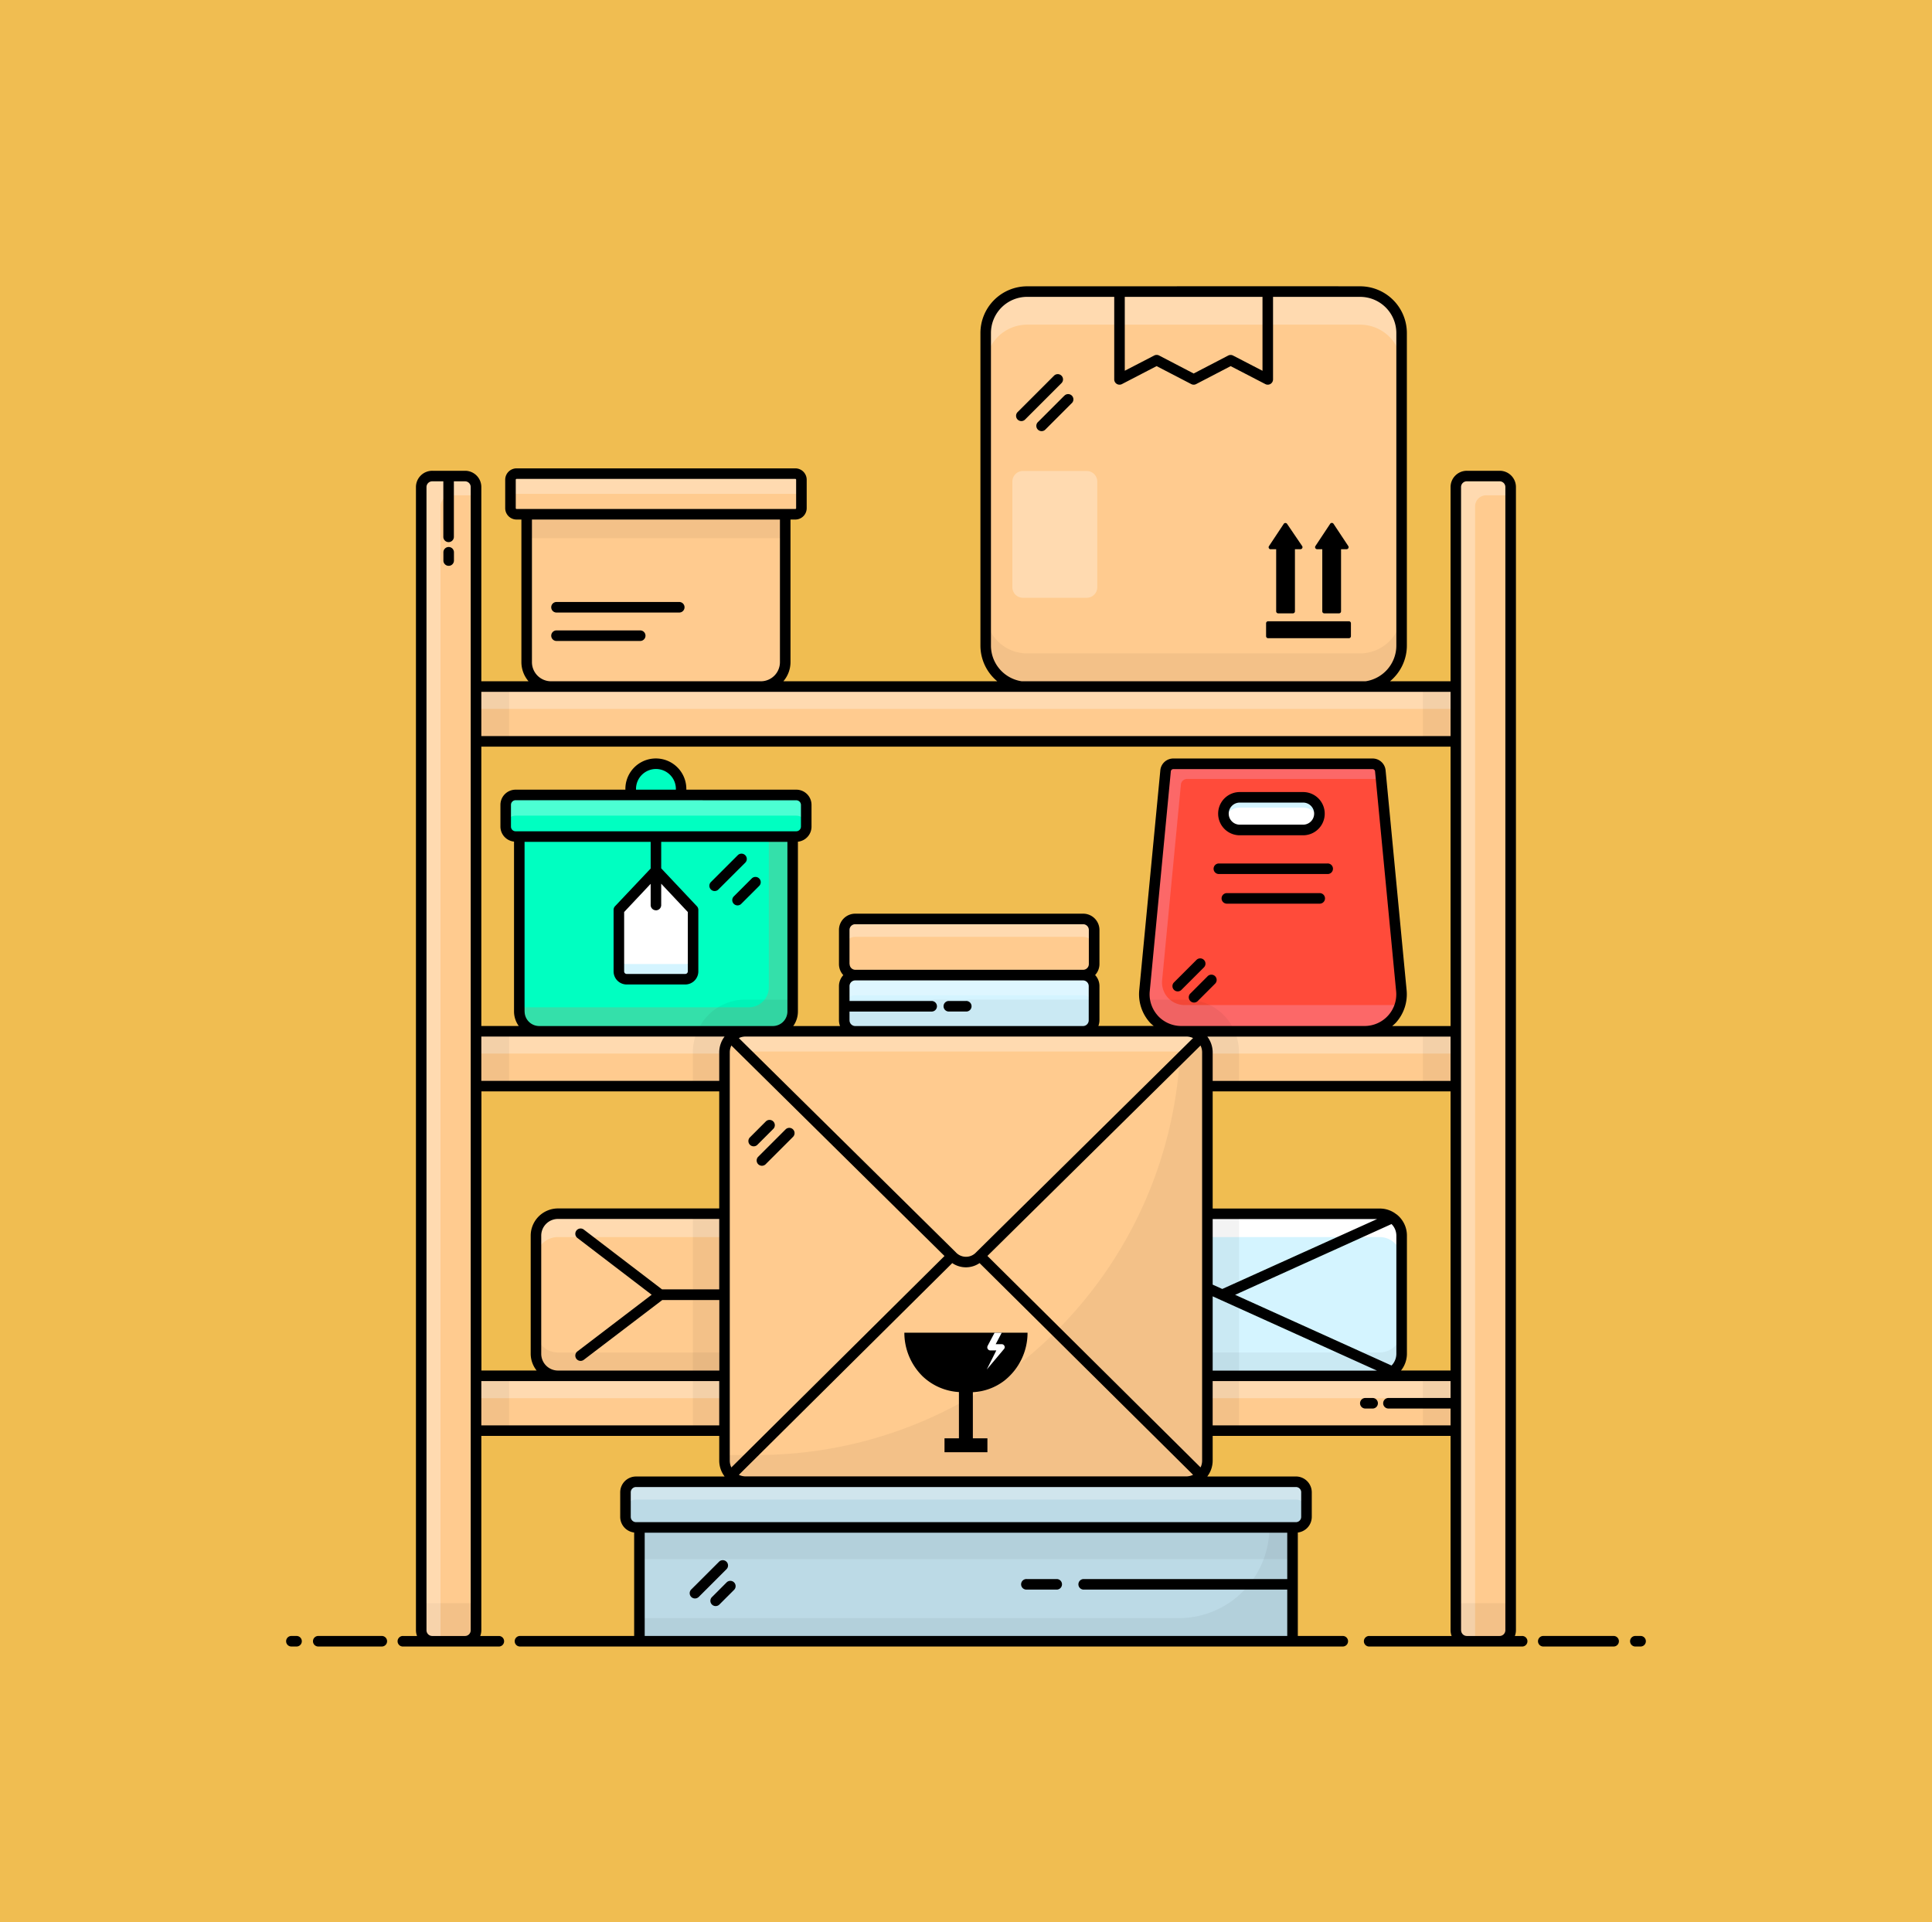 <svg xmlns="http://www.w3.org/2000/svg" width="105" height="104.465" viewBox="0 0 105 104.465">
  <g id="Grupo_1009742" data-name="Grupo 1009742" transform="translate(-180 -8402.885)">
    <path id="Trazado_663291" data-name="Trazado 663291" d="M0,0H105V104.465H0Z" transform="translate(180 8402.885)" fill="#f0bd51"/>
    <g id="Parcel_Rack" transform="translate(193.033 8415.936)">
      <g id="Grupo_987635" data-name="Grupo 987635" transform="translate(2.5 2.507)">
        <path id="Trazado_663478" data-name="Trazado 663478" d="M71.722,116.442v1.335a.573.573,0,0,1-.573.573H35.285a.573.573,0,0,1-.573-.573v-1.335a.573.573,0,0,1,.573-.573H71.149A.573.573,0,0,1,71.722,116.442Z" transform="translate(-16.25 -50.898)" fill="#bcdae6"/>
        <path id="Trazado_663479" data-name="Trazado 663479" d="M71.724,116.442v.969a.575.575,0,0,0-.573-.573H35.285a.575.575,0,0,0-.573.573v-.969a.575.575,0,0,1,.573-.573H71.151A.575.575,0,0,1,71.724,116.442Z" transform="translate(-16.25 -50.898)" fill="#fff" opacity="0.3"/>
        <path id="Trazado_663480" data-name="Trazado 663480" d="M36.032,120.2H71.526v6.184H36.032Z" transform="translate(-16.814 -52.747)" fill="#bcdae6"/>
        <path id="Trazado_663481" data-name="Trazado 663481" d="M71.526,120.2v6.184H36.032v-1.255h29.31A4.929,4.929,0,0,0,70.27,120.2h1.255Z" transform="translate(-16.814 -52.747)" opacity="0.05"/>
        <path id="Trazado_663482" data-name="Trazado 663482" d="M36.032,120.2H71.526v1.719H36.032Z" transform="translate(-16.814 -52.747)" opacity="0.05"/>
        <path id="Trazado_663483" data-name="Trazado 663483" d="M69.035,68.421v1.857a.6.6,0,0,1-.6.6H56.054a.6.6,0,0,1-.6-.6V68.421a.6.6,0,0,1,.6-.6h12.38A.6.6,0,0,1,69.035,68.421Z" transform="translate(-25.104 -30.387)" fill="#d4f4ff"/>
        <path id="Trazado_663484" data-name="Trazado 663484" d="M69.035,70.149v1.123a.6.6,0,0,1-.6.6H56.054a.6.6,0,0,1-.6-.6V70.149Z" transform="translate(-25.104 -31.382)" opacity="0.05"/>
        <path id="Trazado_663485" data-name="Trazado 663485" d="M69.037,68.421v1.1a.6.6,0,0,0-.6-.6H56.06a.6.6,0,0,0-.6.6v-1.1a.6.6,0,0,1,.6-.6H68.438A.6.6,0,0,1,69.037,68.421Z" transform="translate(-25.108 -30.389)" fill="#f3fcff" opacity="0.3"/>
        <path id="Trazado_663486" data-name="Trazado 663486" d="M69.035,63.1v1.856a.6.6,0,0,1-.6.6H56.054a.6.6,0,0,1-.6-.6V63.1a.6.6,0,0,1,.6-.6H68.436a.6.6,0,0,1,.6.6Z" transform="translate(-25.105 -28.117)" fill="#ffcb8f"/>
        <path id="Trazado_663487" data-name="Trazado 663487" d="M69.037,63.094v.976a.6.6,0,0,0-.6-.6H56.06a.6.6,0,0,0-.6.6v-.976a.6.6,0,0,1,.6-.6H68.438a.6.6,0,0,1,.6.6Z" transform="translate(-25.108 -28.115)" fill="#fff" opacity="0.3"/>
        <path id="Trazado_663488" data-name="Trazado 663488" d="M74.313,73.745v1.788a.6.6,0,0,1-.6.6H17.574a.6.6,0,0,1-.6-.6V73.745a.6.6,0,0,1,.6-.6H73.712A.6.6,0,0,1,74.313,73.745Z" transform="translate(-8.678 -32.662)" fill="#ffcb8f"/>
        <path id="Trazado_663489" data-name="Trazado 663489" d="M74.313,73.745V74.96a.6.6,0,0,0-.6-.6H17.574a.6.6,0,0,0-.6.6V73.745a.6.6,0,0,1,.6-.6H73.712A.6.6,0,0,1,74.313,73.745Z" transform="translate(-8.678 -32.662)" fill="#fff" opacity="0.3"/>
        <path id="Trazado_663490" data-name="Trazado 663490" d="M70.784,74.3v1.834H41.1V74.3a2.778,2.778,0,0,1,.241-1.146h29.2a2.778,2.778,0,0,1,.241,1.146Z" transform="translate(-18.978 -32.662)" opacity="0.05"/>
        <path id="Trazado_663491" data-name="Trazado 663491" d="M20.817,73.148v2.981H17.573a.6.6,0,0,1-.6-.6V73.746a.6.6,0,0,1,.6-.6Z" transform="translate(-8.679 -32.662)" opacity="0.05"/>
        <path id="Trazado_663492" data-name="Trazado 663492" d="M114.161,73.746V75.53a.6.6,0,0,1-.6.6h-3.238V73.147h3.238a.6.6,0,0,1,.6.6Z" transform="translate(-48.527 -32.662)" opacity="0.05"/>
        <path id="Trazado_663493" data-name="Trazado 663493" d="M74.312,41.068v1.784a.6.6,0,0,1-.6.6H17.573a.6.6,0,0,1-.6-.6V41.068a.6.6,0,0,1,.6-.6H73.714a.6.6,0,0,1,.6.6Z" transform="translate(-8.679 -18.712)" fill="#ffcb8f"/>
        <path id="Trazado_663494" data-name="Trazado 663494" d="M74.313,41.065V42.28a.6.6,0,0,0-.6-.6H17.574a.6.6,0,0,0-.6.6V41.065a.6.6,0,0,1,.6-.6H73.712A.6.6,0,0,1,74.313,41.065Z" transform="translate(-8.678 -18.712)" fill="#fff" opacity="0.3"/>
        <path id="Trazado_663495" data-name="Trazado 663495" d="M20.817,40.469V43.45H17.573a.6.6,0,0,1-.6-.6V41.068a.6.6,0,0,1,.6-.6h3.244Z" transform="translate(-8.679 -18.712)" opacity="0.05"/>
        <path id="Trazado_663496" data-name="Trazado 663496" d="M114.161,41.068v1.784a.6.6,0,0,1-.6.6h-3.238V40.469h3.238a.6.6,0,0,1,.6.6Z" transform="translate(-48.527 -18.712)" opacity="0.05"/>
        <path id="Trazado_663497" data-name="Trazado 663497" d="M74.313,106.425v1.788a.6.6,0,0,1-.6.6H17.574a.6.6,0,0,1-.6-.6v-1.788a.6.6,0,0,1,.6-.6H73.712A.593.593,0,0,1,74.313,106.425Z" transform="translate(-8.678 -46.613)" fill="#ffcb8f"/>
        <path id="Trazado_663498" data-name="Trazado 663498" d="M74.313,106.425v1.215a.593.593,0,0,0-.6-.6H17.574a.6.6,0,0,0-.6.6v-1.215a.6.6,0,0,1,.6-.6H73.712A.593.593,0,0,1,74.313,106.425Z" transform="translate(-8.678 -46.613)" fill="#fff" opacity="0.3"/>
        <path id="Trazado_663499" data-name="Trazado 663499" d="M52.077,105.829v1.782a1.2,1.2,0,0,1-1.2,1.2H41.1v-2.98Z" transform="translate(-18.978 -46.612)" opacity="0.05"/>
        <path id="Trazado_663500" data-name="Trazado 663500" d="M84.948,105.829v2.98H75.48a1.2,1.2,0,0,1-1.2-1.2v-1.782Z" transform="translate(-33.142 -46.613)" opacity="0.05"/>
        <path id="Trazado_663501" data-name="Trazado 663501" d="M20.817,105.829v2.981H17.573a.6.6,0,0,1-.6-.6v-1.784a.6.6,0,0,1,.6-.6Z" transform="translate(-8.679 -46.612)" opacity="0.05"/>
        <path id="Trazado_663502" data-name="Trazado 663502" d="M114.161,106.427v1.784a.6.6,0,0,1-.6.6h-3.238v-2.981h3.238A.593.593,0,0,1,114.161,106.427Z" transform="translate(-48.527 -46.612)" opacity="0.05"/>
        <path id="Trazado_663503" data-name="Trazado 663503" d="M116.434,21.1V83.227a.6.6,0,0,1-.6.6h-1.783a.6.6,0,0,1-.6-.6V21.1a.6.6,0,0,1,.6-.6h1.783a.6.6,0,0,1,.6.6Z" transform="translate(-49.863 -10.188)" fill="#ffcb8f"/>
        <path id="Trazado_663504" data-name="Trazado 663504" d="M116.432,21.1v.449H115.1a.6.6,0,0,0-.6.6V83.824h-.449a.593.593,0,0,1-.6-.6V21.1a.6.6,0,0,1,.6-.6h1.778a.6.6,0,0,1,.6.6Z" transform="translate(-49.865 -10.188)" fill="#fff" opacity="0.3"/>
        <path id="Trazado_663505" data-name="Trazado 663505" d="M113.453,127.387v1.468a.6.6,0,0,0,.6.6h1.783a.6.6,0,0,0,.6-.6v-1.468Z" transform="translate(-49.863 -55.815)" opacity="0.05"/>
        <path id="Trazado_663506" data-name="Trazado 663506" d="M18.326,21.1V83.227a.6.6,0,0,1-.6.6H15.945a.6.6,0,0,1-.6-.6V21.1a.6.6,0,0,1,.6-.6h1.783a.6.6,0,0,1,.6.6Z" transform="translate(-7.984 -10.188)" fill="#ffcb8f"/>
        <path id="Trazado_663507" data-name="Trazado 663507" d="M15.346,127.387v1.468a.6.6,0,0,0,.6.6h1.783a.6.6,0,0,0,.6-.6v-1.468Z" transform="translate(-7.984 -55.815)" opacity="0.05"/>
        <path id="Trazado_663508" data-name="Trazado 663508" d="M18.326,21.1v.449H16.991a.6.6,0,0,0-.6.6V83.824h-.449a.6.6,0,0,1-.6-.6V21.1a.6.6,0,0,1,.6-.6h1.784a.6.6,0,0,1,.6.6Z" transform="translate(-7.983 -10.188)" fill="#fff" opacity="0.3"/>
        <path id="Trazado_663509" data-name="Trazado 663509" d="M39.617,20.606v1.544a.331.331,0,0,1-.331.331H24.137a.331.331,0,0,1-.331-.331V20.606a.331.331,0,0,1,.331-.331H39.286A.331.331,0,0,1,39.617,20.606Z" transform="translate(-11.595 -10.092)" fill="#ffcb8f"/>
        <path id="Trazado_663510" data-name="Trazado 663510" d="M39.619,20.606v1.1a.332.332,0,0,0-.331-.331H24.142a.332.332,0,0,0-.331.331v-1.1a.328.328,0,0,1,.331-.331H39.288A.328.328,0,0,1,39.619,20.606Z" transform="translate(-11.597 -10.092)" fill="#fff" opacity="0.3"/>
        <path id="Trazado_663511" data-name="Trazado 663511" d="M39.39,24.126v8.04a1.325,1.325,0,0,1-1.326,1.326h-11.4a1.329,1.329,0,0,1-1.326-1.326v-8.04Z" transform="translate(-12.249 -11.736)" fill="#ffcb8f"/>
        <path id="Trazado_663512" data-name="Trazado 663512" d="M25.338,24.126H39.39v1.3H25.338Z" transform="translate(-12.249 -11.736)" opacity="0.05"/>
        <path id="Trazado_663513" data-name="Trazado 663513" d="M91.472,5.263V22.254a2.251,2.251,0,0,1-2.251,2.251h-18.1a2.251,2.251,0,0,1-2.251-2.251V5.263a2.251,2.251,0,0,1,2.251-2.251h18.1A2.251,2.251,0,0,1,91.472,5.263Z" transform="translate(-30.83 -2.722)" fill="#ffcb8f"/>
        <path id="Trazado_663514" data-name="Trazado 663514" d="M91.471,5.258v1.8a2.252,2.252,0,0,0-2.252-2.252h-18.1A2.252,2.252,0,0,0,68.873,7.06v-1.8a2.252,2.252,0,0,1,2.252-2.252h18.1A2.252,2.252,0,0,1,91.471,5.258Z" transform="translate(-30.833 -2.72)" fill="#fff" opacity="0.3"/>
        <path id="Trazado_663515" data-name="Trazado 663515" d="M91.471,35.184v-1.8a2.252,2.252,0,0,1-2.252,2.252h-18.1a2.252,2.252,0,0,1-2.252-2.252v1.8a2.252,2.252,0,0,0,2.252,2.252h18.1A2.252,2.252,0,0,0,91.471,35.184Z" transform="translate(-30.833 -15.686)" opacity="0.05"/>
        <path id="Trazado_663516" data-name="Trazado 663516" d="M89.616,3.006V7.782L87.6,6.737,85.59,7.782,83.574,6.737,81.558,7.782V3.006Z" transform="translate(-36.248 -2.72)" fill="#ffcb8f"/>
        <path id="Trazado_663517" data-name="Trazado 663517" d="M81.558,3.006h8.058v1.8H81.558Z" transform="translate(-36.248 -2.72)" fill="#fff" opacity="0.3"/>
        <circle id="Elipse_7785" data-name="Elipse 7785" cx="1.369" cy="1.369" r="1.369" transform="translate(18.75 25.95)" fill="#00ffc1"/>
        <path id="Trazado_663518" data-name="Trazado 663518" d="M39.5,54.679v9.508a1.076,1.076,0,0,1-1.077,1.077h-12.7a1.076,1.076,0,0,1-1.077-1.077V54.679Z" transform="translate(-11.952 -24.778)" fill="#00ffc1"/>
        <path id="Trazado_663519" data-name="Trazado 663519" d="M39.684,51.28v1.18a.539.539,0,0,1-.539.539H23.893a.539.539,0,0,1-.539-.539V51.28a.539.539,0,0,1,.539-.539H39.146A.539.539,0,0,1,39.684,51.28Z" transform="translate(-11.402 -23.097)" fill="#00ffc1"/>
        <path id="Trazado_663520" data-name="Trazado 663520" d="M39.682,51.28v1.126a.54.54,0,0,0-.539-.539H23.891a.54.54,0,0,0-.539.539V51.28a.54.54,0,0,1,.539-.539H39.143A.54.54,0,0,1,39.682,51.28Z" transform="translate(-11.401 -23.097)" fill="#fff" opacity="0.3"/>
        <path id="Trazado_663521" data-name="Trazado 663521" d="M39.5,54.68v9.508a1.081,1.081,0,0,1-1.078,1.078h-12.7a1.077,1.077,0,0,1-1.078-1.078v-.226H37.118A1.081,1.081,0,0,0,38.2,62.884v-8.2Z" transform="translate(-11.951 -24.778)" fill="#34e0aa"/>
        <path id="Trazado_663522" data-name="Trazado 663522" d="M46.7,70.149v.642a1.076,1.076,0,0,1-1.077,1.077h-4.1a2.761,2.761,0,0,1,.6-.883,2.852,2.852,0,0,1,2.029-.837Z" transform="translate(-19.157 -31.382)" opacity="0.05"/>
        <path id="Trazado_663523" data-name="Trazado 663523" d="M38.118,60.049v3.341a.425.425,0,0,1-.425.425H34.509a.425.425,0,0,1-.425-.425V60.049L36.1,57.9Z" transform="translate(-15.982 -26.155)" fill="#fff"/>
        <path id="Trazado_663524" data-name="Trazado 663524" d="M38.118,66.032v.828a.426.426,0,0,1-.425.425H34.509a.426.426,0,0,1-.425-.425v-.828a.426.426,0,0,0,.425.425h3.184A.426.426,0,0,0,38.118,66.032Z" transform="translate(-15.982 -29.624)" fill="#d4f4ff"/>
        <path id="Trazado_663525" data-name="Trazado 663525" d="M97.886,60.123a2.007,2.007,0,0,1-2,2.2H85.919A2.008,2.008,0,0,1,83.936,60.6a1.923,1.923,0,0,1-.011-.481l1.146-11.95a.419.419,0,0,1,.418-.384H96.316a.428.428,0,0,1,.424.384Z" transform="translate(-37.254 -21.837)" fill="#ff4b3a"/>
        <path id="Trazado_663526" data-name="Trazado 663526" d="M97.8,60.9a2,2,0,0,1-1.917,1.422H85.919a2,2,0,0,1-.947-.238,1.768,1.768,0,0,1-.281-.184.832.832,0,0,1-.1-.084c-.04-.033-.077-.07-.114-.107s-.07-.077-.1-.117-.064-.08-.1-.124c0,0,0,0,0,0-.03-.043-.057-.087-.084-.13a2.052,2.052,0,0,1-.115-.23c-.022-.05-.039-.1-.057-.153-.006-.017-.014-.034-.019-.051h0a2,2,0,0,1-.086-.776L85.066,48.17a.424.424,0,0,1,.423-.384H96.316a.424.424,0,0,1,.422.383l.043.443H86.234a.335.335,0,0,0-.335.3L84.878,59.556A1.227,1.227,0,0,0,86.1,60.9H97.8Z" transform="translate(-37.252 -21.836)" fill="#fc6868"/>
        <path id="Trazado_663527" data-name="Trazado 663527" d="M88.835,71.868h-2.9a2.008,2.008,0,0,1-1.983-1.719H86.21a2.838,2.838,0,0,1,2.625,1.719Z" transform="translate(-37.27 -31.382)" opacity="0.05"/>
        <path id="Trazado_663528" data-name="Trazado 663528" d="M96.63,51.856h0a.889.889,0,0,1-.889.889H92.3a.889.889,0,0,1-.889-.889h0a.889.889,0,0,1,.889-.889h3.443A.889.889,0,0,1,96.63,51.856Z" transform="translate(-40.453 -23.193)" fill="#fff"/>
        <path id="Trazado_663529" data-name="Trazado 663529" d="M96.63,51.857a.886.886,0,0,1-.047.281.885.885,0,0,0-.843-.612H92.3a.884.884,0,0,0-.843.612.889.889,0,0,1,.843-1.171H95.74a.889.889,0,0,1,.89.89Z" transform="translate(-40.452 -23.193)" fill="#d4f4ff"/>
        <path id="Trazado_663530" data-name="Trazado 663530" d="M93.786,91.647v6.419a1.2,1.2,0,0,1-1.2,1.2H75.48a1.2,1.2,0,0,1-1.2-1.2V91.647a1.194,1.194,0,0,1,1.2-1.2H92.588A1.2,1.2,0,0,1,93.786,91.647Z" transform="translate(-33.142 -40.047)" fill="#d4f4ff"/>
        <path id="Trazado_663531" data-name="Trazado 663531" d="M93.784,91.642v1.275a1.2,1.2,0,0,0-1.2-1.2H75.479a1.193,1.193,0,0,0-1.2,1.2V91.642a1.2,1.2,0,0,1,1.2-1.2H92.587A1.2,1.2,0,0,1,93.784,91.642Z" transform="translate(-33.142 -40.045)" fill="#fff"/>
        <path id="Trazado_663532" data-name="Trazado 663532" d="M93.784,102.79v-1.275a1.2,1.2,0,0,1-1.2,1.2H75.479a1.193,1.193,0,0,1-1.2-1.2v1.275a1.2,1.2,0,0,0,1.2,1.2H92.587A1.2,1.2,0,0,0,93.784,102.79Z" transform="translate(-33.142 -44.771)" opacity="0.05"/>
        <path id="Trazado_663533" data-name="Trazado 663533" d="M84.948,90.449v8.815H75.48a1.2,1.2,0,0,1-1.2-1.2V91.647a1.194,1.194,0,0,1,1.2-1.2Z" transform="translate(-33.142 -40.047)" opacity="0.05"/>
        <path id="Trazado_663534" data-name="Trazado 663534" d="M45.725,91.647v6.419a1.2,1.2,0,0,1-1.2,1.2H27.42a1.2,1.2,0,0,1-1.2-1.2V91.647a1.2,1.2,0,0,1,1.2-1.2H44.528A1.194,1.194,0,0,1,45.725,91.647Z" transform="translate(-12.626 -40.047)" fill="#ffcb8f"/>
        <path id="Trazado_663535" data-name="Trazado 663535" d="M45.727,91.642v1.275a1.2,1.2,0,0,0-1.2-1.2H27.423a1.193,1.193,0,0,0-1.2,1.2V91.642a1.2,1.2,0,0,1,1.2-1.2H44.53A1.2,1.2,0,0,1,45.727,91.642Z" transform="translate(-12.628 -40.045)" fill="#fff" opacity="0.3"/>
        <path id="Trazado_663536" data-name="Trazado 663536" d="M45.727,102.79v-1.275a1.2,1.2,0,0,1-1.2,1.2H27.423a1.193,1.193,0,0,1-1.2-1.2v1.275a1.2,1.2,0,0,0,1.2,1.2H44.53A1.2,1.2,0,0,0,45.727,102.79Z" transform="translate(-12.628 -44.771)" opacity="0.05"/>
        <path id="Trazado_663537" data-name="Trazado 663537" d="M52.077,91.647v6.419a1.2,1.2,0,0,1-1.2,1.2H41.1V90.449h9.778A1.194,1.194,0,0,1,52.077,91.647Z" transform="translate(-18.978 -40.047)" opacity="0.05"/>
        <path id="Trazado_663538" data-name="Trazado 663538" d="M76.012,20.6v5.743a.573.573,0,0,1-.573.573H71.972a.573.573,0,0,1-.573-.573V20.6a.573.573,0,0,1,.573-.573h3.467A.573.573,0,0,1,76.012,20.6Z" transform="translate(-31.911 -9.987)" fill="#fff" opacity="0.3"/>
        <path id="Trazado_663539" data-name="Trazado 663539" d="M43.239,126.568l.824-.824" transform="translate(-19.89 -55.114)" fill="#fff"/>
        <path id="Trazado_663540" data-name="Trazado 663540" d="M41.278,125.319l1.536-1.537" transform="translate(-19.053 -54.276)" fill="#fff"/>
        <path id="Trazado_663541" data-name="Trazado 663541" d="M70.345,74.3V96.487A1.146,1.146,0,0,1,69.2,97.633H45.248A1.146,1.146,0,0,1,44.1,96.487V74.3a1.135,1.135,0,0,1,1.146-1.146H69.2a1.163,1.163,0,0,1,.814.332A1.143,1.143,0,0,1,70.345,74.3Z" transform="translate(-20.259 -32.662)" fill="#ffcb8f"/>
        <path id="Trazado_663542" data-name="Trazado 663542" d="M70.345,74.3V96.487A1.146,1.146,0,0,1,69.2,97.633H45.248A1.146,1.146,0,0,1,44.1,96.487v-.309h1.76A23.029,23.029,0,0,0,68.89,73.149h.31a1.163,1.163,0,0,1,.814.332,1.143,1.143,0,0,1,.332.814Z" transform="translate(-20.259 -32.662)" opacity="0.05"/>
        <path id="Trazado_663543" data-name="Trazado 663543" d="M70.26,73.482,58.231,85.362a1.037,1.037,0,0,1-1.519,0L44.682,73.482a1.143,1.143,0,0,1,.814-.332H69.447a1.163,1.163,0,0,1,.814.332Z" transform="translate(-20.506 -32.662)" fill="#ffcb8f"/>
        <path id="Trazado_663544" data-name="Trazado 663544" d="M70.26,73.482l-.779.768H45.461l-.779-.768a1.143,1.143,0,0,1,.814-.332H69.447a1.163,1.163,0,0,1,.814.332Z" transform="translate(-20.506 -32.662)" fill="#fff" opacity="0.3"/>
        <path id="Trazado_663545" data-name="Trazado 663545" d="M67.851,101.743a3.314,3.314,0,0,1-1.261,2.6,3.054,3.054,0,0,1-1.711.627v2.507h.791v.757H63.338v-.757h.784v-2.514a3.126,3.126,0,0,1-1.97-.852c-.007,0-.007-.007-.014-.014a3.323,3.323,0,0,1-.982-2.359h6.694Z" transform="translate(-27.539 -44.868)"/>
        <path id="Trazado_663546" data-name="Trazado 663546" d="M69.946,102.527a.15.15,0,0,1-.041.1l-.934,1.111.518-1.036h-.32a.169.169,0,0,1-.17-.17.181.181,0,0,1,.02-.082l.375-.709h.389l-.327.62h.327A.166.166,0,0,1,69.946,102.527Z" transform="translate(-30.875 -44.868)" fill="#fff"/>
        <g id="Grupo_987634" data-name="Grupo 987634">
          <path id="Trazado_663547" data-name="Trazado 663547" d="M3.1,130.491H2.787a.287.287,0,0,0,0,.573H3.1a.287.287,0,0,0,0-.573Z" transform="translate(-2.5 -57.14)"/>
          <path id="Trazado_663548" data-name="Trazado 663548" d="M8.822,130.491H5.335a.287.287,0,0,0,0,.573H8.822a.287.287,0,0,0,0-.573Z" transform="translate(-3.588 -57.14)"/>
          <path id="Trazado_663549" data-name="Trazado 663549" d="M74.215,75.859h-.38a.874.874,0,0,0,.059-.31V13.417a.883.883,0,0,0-.883-.883H71.229a.886.886,0,0,0-.888.883V23.973h-3.29a2.522,2.522,0,0,0,.915-1.935V5.047a2.541,2.541,0,0,0-2.538-2.538c-.294-.005-18.042,0-18.1,0a2.541,2.541,0,0,0-2.538,2.538V22.039a2.522,2.522,0,0,0,.915,1.935H34.08a1.6,1.6,0,0,0,.388-1.037V15.184h.262a.618.618,0,0,0,.618-.618V13.021a.618.618,0,0,0-.618-.618H19.581a.618.618,0,0,0-.618.618v1.545a.618.618,0,0,0,.618.618h.262v7.753a1.6,1.6,0,0,0,.388,1.037H17.665V13.417a.883.883,0,0,0-.883-.883H15a.886.886,0,0,0-.888.883V75.549a.869.869,0,0,0,.059.31h-.753a.287.287,0,1,0,0,.573h5.215a.287.287,0,0,0,0-.573H17.606a.874.874,0,0,0,.059-.31V64.986h12.93v1.346a1.419,1.419,0,0,0,.294.86H26.073a.861.861,0,0,0-.86.86v1.335a.858.858,0,0,0,.758.849v5.622H19.783a.287.287,0,1,0,0,.573H64.5a.287.287,0,0,0,0-.573h-2.46V70.236a.858.858,0,0,0,.758-.849V68.051a.861.861,0,0,0-.86-.86H57.118a1.419,1.419,0,0,0,.294-.86V64.986H70.341V75.549a.869.869,0,0,0,.059.31H65.934a.287.287,0,1,0,0,.573h8.281a.287.287,0,1,0,0-.573ZM67.132,53.472a.89.89,0,0,1,.263.631v6.419a.909.909,0,0,1-.263.639l-8.5-3.843ZM57.934,57l-.522-.236V53.2h8.936ZM44.554,55.011a.746.746,0,0,1-.55.24h0A.752.752,0,0,1,43.446,55L31.661,43.365A.849.849,0,0,1,32,43.282H56.007a.849.849,0,0,1,.339.082ZM17.665,43.282H30.886a1.419,1.419,0,0,0-.291.857v1.55H17.665Zm2.35-1.365V32.7h6.853v1.45L24.931,36.2a.288.288,0,0,0-.078.2v3.341a.712.712,0,0,0,.711.711h3.184a.712.712,0,0,0,.711-.711V36.4a.288.288,0,0,0-.078-.2L27.441,34.14V32.7H34.3v9.221a.791.791,0,0,1-.763.789l-12.728,0a.792.792,0,0,1-.791-.791Zm7.141-13.176a1.085,1.085,0,0,1,1.082,1.123H26.073a1.085,1.085,0,0,1,1.083-1.123Zm7.628,1.7a.256.256,0,0,1,.252.252v1.181a.256.256,0,0,1-.252.252H19.528a.252.252,0,0,1-.252-.252V30.69a.252.252,0,0,1,.252-.252Zm-7.63,5.981a.286.286,0,0,0,.287-.287V34.976l1.446,1.538v3.228a.139.139,0,0,1-.138.138H25.565a.139.139,0,0,1-.138-.138V36.514l1.441-1.532v1.151a.286.286,0,0,0,.287.287Zm10.521,2.925V37.489a.312.312,0,0,1,.312-.312H50.37a.312.312,0,0,1,.312.312v1.855a.311.311,0,0,1-.3.31h-12.4a.311.311,0,0,1-.3-.31Zm0,3.05v-.474h4.482a.287.287,0,0,0,0-.573H37.676v-.809a.311.311,0,0,1,.3-.31h12.4a.311.311,0,0,1,.3.31V42.4a.312.312,0,0,1-.309.311H37.985a.312.312,0,0,1-.309-.311Zm16.756-.252a1.722,1.722,0,0,1-.439-1.321l1.146-11.953a.137.137,0,0,1,.137-.124H66.1a.137.137,0,0,1,.137.124h0l1.146,11.952a1.721,1.721,0,0,1-1.713,1.885H55.7a1.724,1.724,0,0,1-1.273-.564Zm2.69,1.14h13.22v2.407H57.412v-1.55a1.419,1.419,0,0,0-.291-.857Zm13.22-.573H67.167a2.254,2.254,0,0,0,.2-.181,2.3,2.3,0,0,0,.586-1.762L66.81,28.815a.708.708,0,0,0-.708-.644H55.275a.708.708,0,0,0-.708.643L53.421,40.766a2.3,2.3,0,0,0,.586,1.762,2.257,2.257,0,0,0,.2.178H51.2a.876.876,0,0,0,.059-.311V40.539a.879.879,0,0,0-.236-.6.88.88,0,0,0,.236-.6V37.489a.886.886,0,0,0-.885-.885H37.987a.886.886,0,0,0-.885.885v1.855a.88.88,0,0,0,.236.6.879.879,0,0,0-.236.6V42.4a.876.876,0,0,0,.059.311H34.616a1.354,1.354,0,0,0,.255-.789v-9.23a.823.823,0,0,0,.739-.816V30.69a.826.826,0,0,0-.826-.825H28.807c0-.015,0-.025,0-.04a1.656,1.656,0,0,0-3.313,0c0,.015,0,.026.005.04H19.528a.826.826,0,0,0-.825.825v1.181a.823.823,0,0,0,.739.816v9.23a1.354,1.354,0,0,0,.257.791H17.665V27.527H70.341V42.709ZM17.665,46.262h12.93v6.362H21.832A1.483,1.483,0,0,0,20.348,54.1v6.419a1.47,1.47,0,0,0,.322.912h-3V46.262Zm3.256,14.259V54.1a.909.909,0,0,1,.911-.906h8.763v3.828H27.486l-4.26-3.256a.287.287,0,0,0-.348.456l4.045,3.092L22.878,60.4a.287.287,0,0,0,.348.456L27.5,57.6h3.1v3.834H21.832a.912.912,0,0,1-.911-.912Zm10.247,5.81c0-5.2,0-18.638,0-22.192a.85.85,0,0,1,.087-.37L42.837,55.208,31.253,66.7a.85.85,0,0,1-.085-.367Zm.491.773,11.6-11.51a1.317,1.317,0,0,0,1.484,0L56.348,67.1a.85.85,0,0,1-.369.086H32.027a.85.85,0,0,1-.369-.086Zm13.511-11.9L56.752,43.769a.85.85,0,0,1,.087.37c0,.035,0-.292,0,1.836,0,6.94,0-12.782,0,20.356a.85.85,0,0,1-.085.367ZM57.412,57.4l8.931,4.038H57.412Zm9.971-4.464-.014-.013c-.006,0-.01-.011-.016-.015a1.45,1.45,0,0,0-.869-.279H57.412V46.262H70.341V61.433H67.647a1.47,1.47,0,0,0,.322-.912V54.1a1.457,1.457,0,0,0-.585-1.172ZM52.635,3.083H60.12V7.1l-1.6-.828a.286.286,0,0,0-.264,0l-1.877.976L54.5,6.269a.287.287,0,0,0-.264,0l-1.6.828ZM45.362,22.039V5.047a1.967,1.967,0,0,1,1.965-1.965h4.735V7.569a.287.287,0,0,0,.419.254l1.884-.977,1.884.977a.286.286,0,0,0,.264,0l1.877-.976,1.884.976a.287.287,0,0,0,.419-.254V3.083h4.736a1.967,1.967,0,0,1,1.965,1.965V22.039a1.962,1.962,0,0,1-1.672,1.935H47.034a1.962,1.962,0,0,1-1.672-1.935ZM19.581,14.611a.045.045,0,0,1-.045-.045V13.021a.045.045,0,0,1,.045-.045H34.729a.045.045,0,0,1,.045.045v1.545a.045.045,0,0,1-.045.045H19.581Zm.835,8.326V15.184H33.894v7.753a1.039,1.039,0,0,1-1.017,1.037H21.433a1.039,1.039,0,0,1-1.017-1.037Zm49.925,1.61v2.407H17.665V24.547C17.786,24.547,65.871,24.548,70.341,24.547ZM15,75.859a.313.313,0,0,1-.315-.31V13.417a.313.313,0,0,1,.315-.31h.6v3a.287.287,0,1,0,.573,0v-3h.605a.31.31,0,0,1,.31.31V75.549a.31.31,0,0,1-.31.31H15Zm2.665-11.446V62.006h12.93v2.407Zm43.8,8.352H50.385a.287.287,0,0,0,0,.573h11.08v2.519H26.544V70.246H61.465Zm.758-4.714v1.335a.287.287,0,0,1-.287.287H26.073a.287.287,0,0,1-.287-.287V68.051a.287.287,0,0,1,.287-.287H61.937A.287.287,0,0,1,62.224,68.051Zm-4.812-3.638V62.006H70.341v.919H66.982a.287.287,0,1,0,0,.573h3.359v.915H57.412Zm13.5,11.136V13.416a.313.313,0,0,1,.315-.31h1.783a.313.313,0,0,1,.31.31V75.549a.313.313,0,0,1-.31.31H71.229a.313.313,0,0,1-.315-.31Z" transform="translate(-7.039 -2.507)"/>
          <path id="Trazado_663550" data-name="Trazado 663550" d="M125.358,130.491H121.5a.287.287,0,0,0,0,.573h3.857a.287.287,0,0,0,0-.573Z" transform="translate(-53.176 -57.14)"/>
          <path id="Trazado_663551" data-name="Trazado 663551" d="M130.549,130.491h-.318a.287.287,0,0,0,0,.573h.318a.287.287,0,0,0,0-.573Z" transform="translate(-56.903 -57.14)"/>
          <path id="Trazado_663552" data-name="Trazado 663552" d="M34.622,32.445H27.985a.287.287,0,1,0,0,.573h6.637a.287.287,0,1,0,0-.573Z" transform="translate(-13.256 -15.287)"/>
          <path id="Trazado_663553" data-name="Trazado 663553" d="M32.5,35.14H27.985a.287.287,0,1,0,0,.573H32.5a.287.287,0,1,0,0-.573Z" transform="translate(-13.256 -16.437)"/>
          <path id="Trazado_663554" data-name="Trazado 663554" d="M95.806,26.375h.3v3.376a.11.11,0,0,0,.11.11h.8a.11.11,0,0,0,.11-.11V26.375h.3a.11.11,0,0,0,.092-.172L96.7,25a.11.11,0,0,0-.184,0l-.8,1.207a.11.11,0,0,0,.092.172Z" transform="translate(-42.282 -12.086)"/>
          <path id="Trazado_663555" data-name="Trazado 663555" d="M100.179,26.375h.3v3.376a.11.11,0,0,0,.11.11h.8a.11.11,0,0,0,.11-.11V26.375h.3a.11.11,0,0,0,.092-.172l-.8-1.207a.11.11,0,0,0-.184,0l-.8,1.207a.11.11,0,0,0,.092.172Z" transform="translate(-44.149 -12.086)"/>
          <path id="Trazado_663556" data-name="Trazado 663556" d="M99.957,34.274H95.566a.11.11,0,0,0-.11.11v.7a.11.11,0,0,0,.11.11h4.391a.11.11,0,0,0,.11-.11v-.7A.11.11,0,0,0,99.957,34.274Z" transform="translate(-42.18 -16.068)"/>
          <path id="Trazado_663557" data-name="Trazado 663557" d="M44.6,56.392a.286.286,0,0,0-.405,0l-1.472,1.472a.287.287,0,0,0,.405.405L44.6,56.8A.286.286,0,0,0,44.6,56.392Z" transform="translate(-19.632 -25.473)"/>
          <path id="Trazado_663558" data-name="Trazado 663558" d="M46.305,58.981a.287.287,0,0,0-.405-.405l-1,1a.287.287,0,0,0,.405.405Z" transform="translate(-20.565 -26.405)"/>
          <path id="Trazado_663559" data-name="Trazado 663559" d="M92.085,52.817h3.443a1.175,1.175,0,1,0,0-2.35H92.085a1.175,1.175,0,1,0,0,2.35Zm0-1.777h3.443a.6.6,0,1,1,0,1.2H92.085a.6.6,0,1,1,0-1.2Z" transform="translate(-40.24 -22.98)"/>
          <path id="Trazado_663560" data-name="Trazado 663560" d="M90.737,57.813h5.914a.287.287,0,1,0,0-.573H90.737a.287.287,0,0,0,0,.573Z" transform="translate(-40.044 -25.871)"/>
          <path id="Trazado_663561" data-name="Trazado 663561" d="M96.54,60.052H91.493a.287.287,0,0,0,0,.573H96.54a.287.287,0,1,0,0-.573Z" transform="translate(-40.366 -27.072)"/>
          <path id="Trazado_663562" data-name="Trazado 663562" d="M88.279,66.322a.286.286,0,0,0-.405,0l-1.235,1.235a.287.287,0,0,0,.405.405l1.235-1.235A.286.286,0,0,0,88.279,66.322Z" transform="translate(-38.381 -29.712)"/>
          <path id="Trazado_663563" data-name="Trazado 663563" d="M88.209,69.225a.286.286,0,0,0,.405,0l.929-.929a.287.287,0,1,0-.405-.405l-.929.929A.286.286,0,0,0,88.209,69.225Z" transform="translate(-39.051 -30.382)"/>
          <path id="Trazado_663564" data-name="Trazado 663564" d="M66.077,70.279h-.948a.287.287,0,0,0,0,.573h.948a.287.287,0,1,0,0-.573Z" transform="translate(-29.112 -31.437)"/>
          <path id="Trazado_663565" data-name="Trazado 663565" d="M74.226,10.923a.286.286,0,0,0-.405,0l-1.965,1.965a.287.287,0,1,0,.405.405l1.965-1.965A.286.286,0,0,0,74.226,10.923Z" transform="translate(-32.07 -6.064)"/>
          <path id="Trazado_663566" data-name="Trazado 663566" d="M75.187,12.845l-1.409,1.409a.287.287,0,1,0,.405.405l1.409-1.409a.286.286,0,1,0-.405-.4Z" transform="translate(-32.891 -6.884)"/>
          <path id="Trazado_663567" data-name="Trazado 663567" d="M72.543,125.667h1.648a.287.287,0,0,0,0-.573H72.543a.287.287,0,1,0,0,.573Z" transform="translate(-32.277 -54.836)"/>
          <path id="Trazado_663568" data-name="Trazado 663568" d="M42.823,126.151a.287.287,0,0,0,.405.405l.824-.824a.287.287,0,0,0-.405-.405Z" transform="translate(-19.677 -54.9)"/>
          <path id="Trazado_663569" data-name="Trazado 663569" d="M41.267,125.308l1.536-1.536a.287.287,0,0,0-.405-.405L40.862,124.9a.287.287,0,0,0,.405.405Z" transform="translate(-18.84 -54.063)"/>
          <path id="Trazado_663570" data-name="Trazado 663570" d="M17.732,27.231a.286.286,0,0,0-.287.287v.466a.287.287,0,0,0,.573,0v-.466A.286.286,0,0,0,17.732,27.231Z" transform="translate(-8.88 -13.061)"/>
          <path id="Trazado_663571" data-name="Trazado 663571" d="M105.056,107.926h-.43a.287.287,0,0,0,0,.573h.43a.287.287,0,0,0,0-.573Z" transform="translate(-45.973 -47.508)"/>
          <path id="Trazado_663572" data-name="Trazado 663572" d="M47.721,82.022a.287.287,0,0,0-.405-.405l-.889.889a.287.287,0,0,0,.405.405Z" transform="translate(-21.215 -36.241)"/>
          <path id="Trazado_663573" data-name="Trazado 663573" d="M49.113,82.393a.286.286,0,0,0-.405,0l-1.5,1.5a.287.287,0,0,0,.405.405l1.5-1.5A.286.286,0,0,0,49.113,82.393Z" transform="translate(-21.547 -36.572)"/>
        </g>
      </g>
    </g>
  </g>
</svg>
